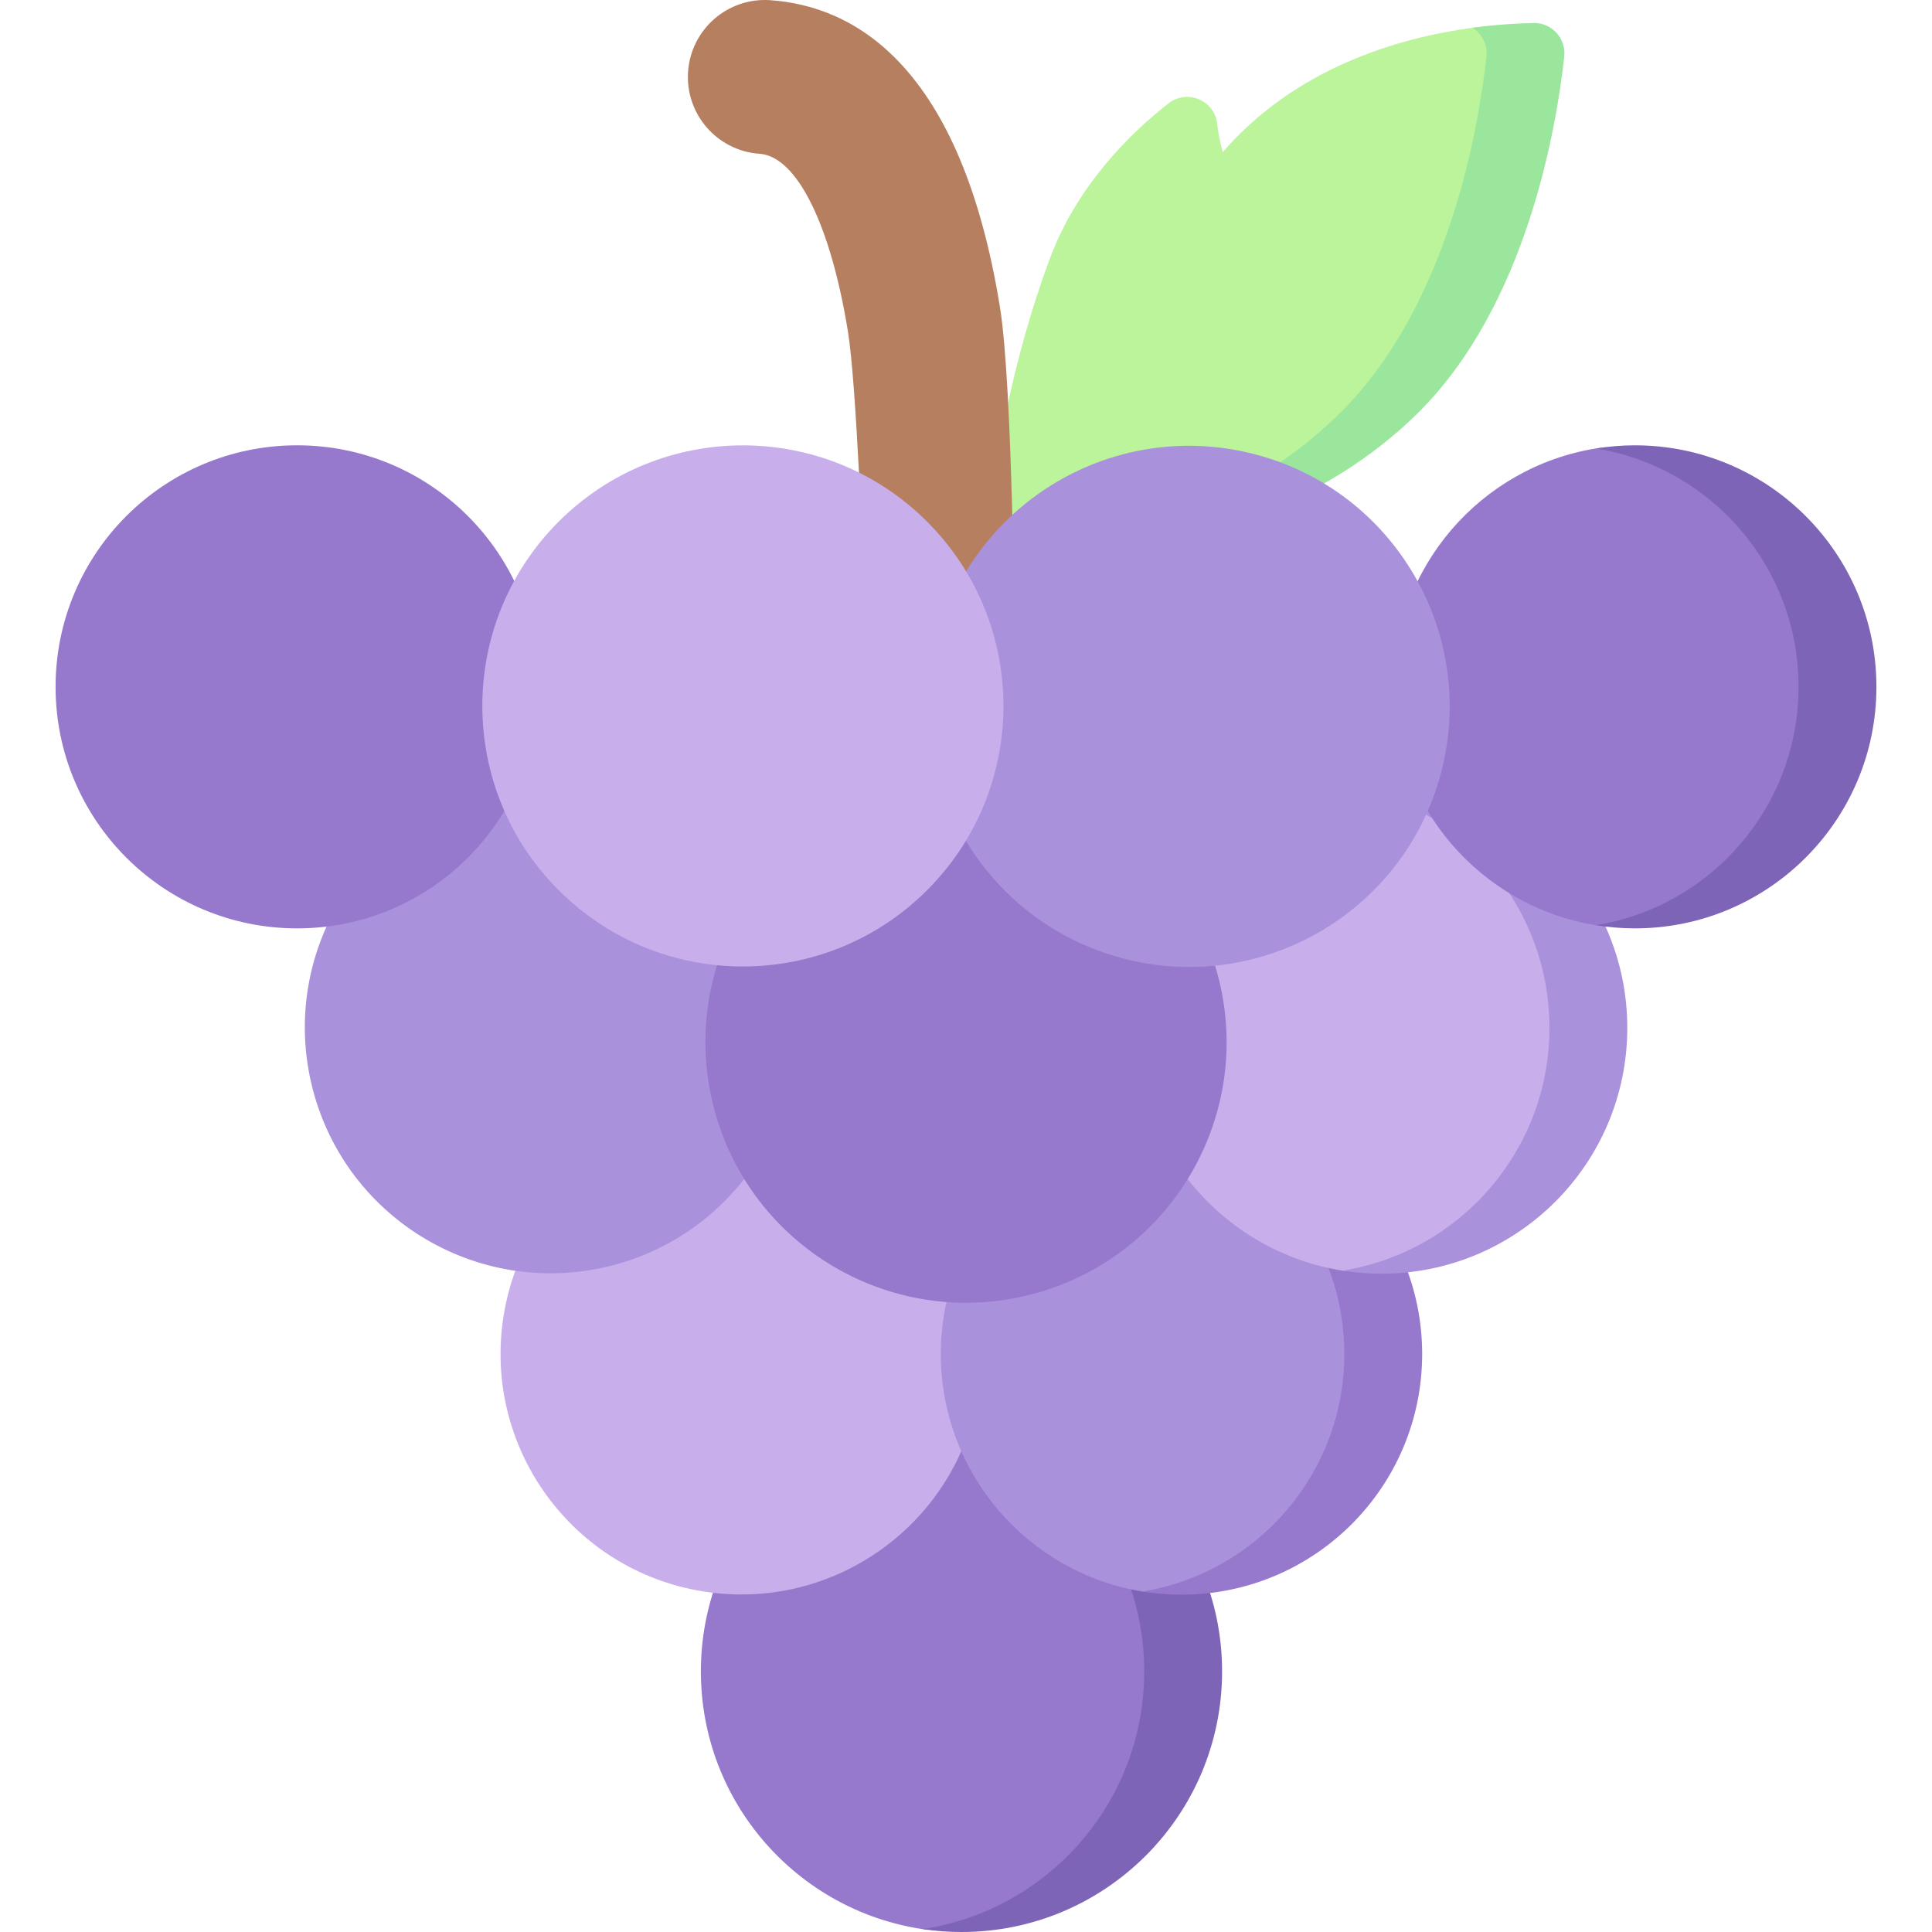 <svg id="Capa_1" enable-background="new 0 0 497 497" height="512" viewBox="0 0 497 497" width="512" xmlns="http://www.w3.org/2000/svg"><g><path d="m269.955 66.829c6.899-18.723 20.328-32.14 30.583-40.206 4.79-3.768 11.902-.884 12.569 5.175.248 2.258.7 4.718 1.445 7.329 18.857-21.739 45.208-29.405 64.258-31.989 6.171-.837 11.576-.14 15.711-.216 4.701-.087 6.392 2.971 5.877 7.645-2.052 18.635-9.739 63.753-37.315 91.347-32.635 32.656-86.569 44.323-107.837 22.478-.054-.055 2.625-28.765 14.709-61.563z" fill="#bbf49b"/><path d="m394.52 5.921c-4.134.076-9.542.384-15.711 1.22 2.406 1.534 3.904 4.342 3.565 7.426-2.052 18.635-9.739 63.753-37.315 91.347-18.371 18.383-44.125 30.113-66.922 32.96 26.162 3.766 62.883-8.879 86.948-32.96 27.576-27.594 35.262-72.712 37.315-91.347.515-4.673-3.178-8.732-7.88-8.646z" fill="#9be69d"/><path d="m195.397 39.557c9.578.661 18.293 18.217 22.747 45.818 1.049 6.5 2.015 20.659 2.823 36.167 1.173 12.983-2.287 52.872-2.287 52.872l43.33-.617s.842-21.745-1.606-41.476c-.553-21.211-1.51-43.011-3.163-53.254-10.106-62.639-37.727-77.544-59.12-79.02-10.91-.752-20.365 7.482-21.117 18.392-.752 10.912 7.482 20.366 18.393 21.118z" fill="#b67f5f"/><path d="m180.3 429.962c0 33.621 24.75 61.462 57.024 66.295 3.267.489 6.611-.258 10.014-.258 37.024 0 66.037-29.013 66.037-66.037s-29.013-66.037-66.037-66.037c-3.403 0-6.747-.748-10.014-.258-32.274 4.833-57.024 32.674-57.024 66.295z" fill="#9678cd"/><path d="m247.338 362.924c-3.403 0-6.746.258-10.013.748 32.274 4.834 57.025 32.67 57.025 66.291s-24.751 61.457-57.025 66.291c3.267.489 6.61.747 10.013.747 37.024 0 67.038-30.014 67.038-67.038 0-37.025-30.014-67.039-67.038-67.039z" fill="#7d64b6"/><ellipse cx="190.739" cy="348.313" fill="#c8afeb" rx="61.908" ry="61.908" transform="matrix(.16 -.987 .987 .16 -183.629 480.795)"/><path d="m364.844 348.313c0 34.191-26.716 60.907-60.907 60.907-3.41 0-6.755.726-10.015.195-29.429-4.787-51.893-30.321-51.893-61.102s22.465-56.316 51.893-61.102c3.26-.53 6.605.195 10.015.195 34.191 0 60.907 26.716 60.907 60.907z" fill="#aa91dc"/><path d="m303.937 286.404c-3.41 0-6.752.288-10.013.818 29.428 4.787 51.895 30.31 51.895 61.091 0 30.78-22.468 56.303-51.895 61.09 3.261.531 6.603.818 10.013.818 34.191 0 61.908-27.717 61.908-61.908s-27.717-61.909-61.908-61.909z" fill="#9678cd"/><path d="m292.138 264.418c0 31.518 23.057 57.65 53.224 62.449 3.262.519 6.607-.213 10.014-.213 34.925 0 62.237-27.311 62.237-62.237 0-34.925-27.311-62.236-62.237-62.236-3.408 0-6.753-.732-10.014-.213-30.167 4.801-53.224 30.933-53.224 62.45z" fill="#c8afeb"/><path d="m355.376 201.18c-3.408 0-6.751.278-10.013.797 30.166 4.8 53.225 30.924 53.225 62.441s-23.059 57.64-53.225 62.44c3.262.519 6.605.797 10.013.797 34.925 0 63.238-28.312 63.238-63.237s-28.313-63.238-63.238-63.238z" fill="#aa91dc"/><ellipse cx="141.624" cy="264.418" fill="#aa91dc" rx="63.238" ry="63.238" transform="matrix(.973 -.23 .23 .973 -56.962 39.612)"/><circle cx="76.43" cy="176.687" fill="#9678cd" r="62.132"/><path d="m358.438 176.687c0 30.905 22.564 56.54 52.117 61.329 3.26.528 6.605-.198 10.015-.198 34.314 0 61.13-26.816 61.13-61.13s-26.816-61.131-61.13-61.131c-3.409 0-6.755-.727-10.015-.198-29.553 4.788-52.117 30.423-52.117 61.328z" fill="#9678cd"/><path d="m420.57 114.556c-3.41 0-6.752.286-10.013.814 29.552 4.79 52.119 30.414 52.119 61.318s-22.567 56.528-52.119 61.317c3.261.529 6.603.814 10.013.814 34.314 0 62.132-27.817 62.132-62.131-.001-34.315-27.818-62.132-62.132-62.132z" fill="#7d64b6"/><ellipse cx="248.5" cy="268.219" fill="#9678cd" rx="67.038" ry="67.038" transform="matrix(.973 -.23 .23 .973 -54.976 64.269)"/><ellipse cx="305.856" cy="181.594" fill="#aa91dc" rx="67.038" ry="67.038" transform="matrix(.23 -.973 .973 .23 58.849 437.547)"/><ellipse cx="191.143" cy="181.594" fill="#c8afeb" rx="67.038" ry="67.038" transform="matrix(.707 -.707 .707 .707 -72.422 188.346)"/></g></svg>